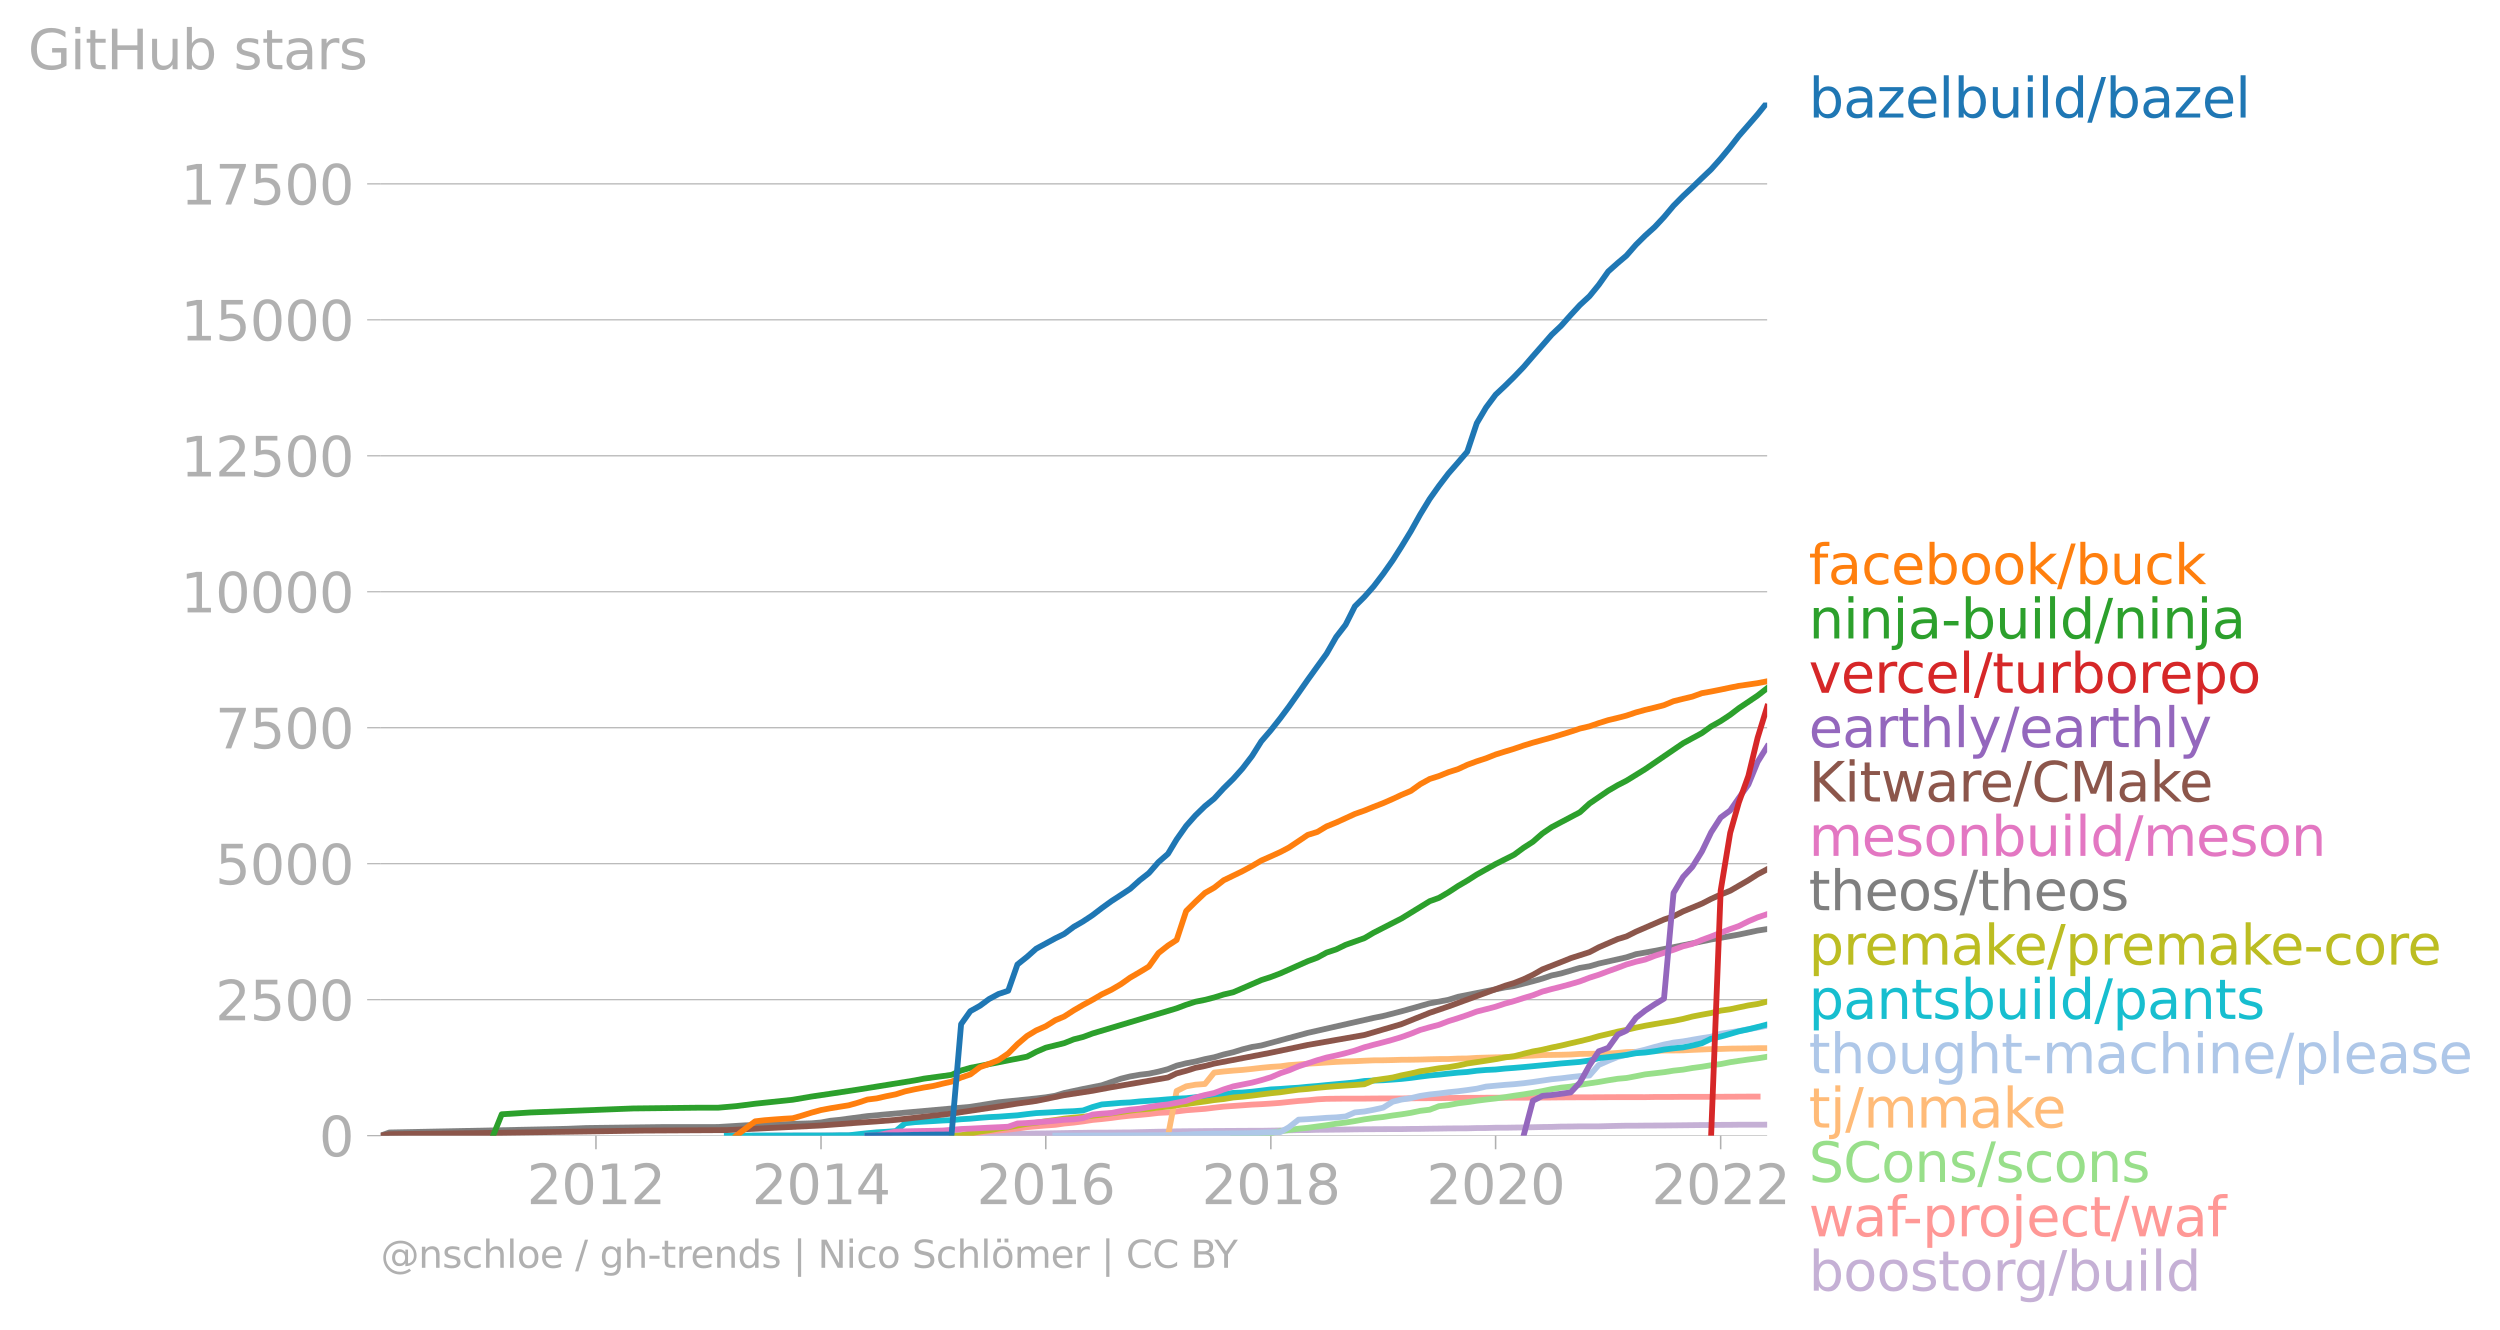 <svg xmlns:xlink="http://www.w3.org/1999/xlink" width="858.618" height="456.76" viewBox="0 0 643.964 342.57" xmlns="http://www.w3.org/2000/svg"><defs><style>*{stroke-linejoin:round;stroke-linecap:butt}</style></defs><g id="figure_1"><path d="M0 342.57h643.964V0H0v342.57z" style="fill:none" id="patch_1"/><g id="axes_1"><path d="M98.073 292.528h357.12V26.416H98.073v266.112z" style="fill:none" id="patch_2"/><g id="matplotlib.axis_1"><g id="xtick_1"><g id="line2d_1"><defs><path id="mb58bf218d2" d="M0 0v3.5" style="stroke:#b0b0b0;stroke-width:.4"/></defs><use xlink:href="#mb58bf218d2" x="153.509" y="292.528" style="fill:#b0b0b0;stroke:#b0b0b0;stroke-width:.4"/></g><g style="fill:#b0b0b0" transform="matrix(.14 0 0 -.14 135.694 310.166)" id="text_1"><defs><path id="DejaVuSans-32" d="M1228 531h2203V0H469v531q359 372 979 998 621 627 780 809 303 340 423 576 121 236 121 464 0 372-261 606-261 235-680 235-297 0-627-103-329-103-704-313v638q381 153 712 231 332 78 607 78 725 0 1156-363 431-362 431-968 0-288-108-546-107-257-392-607-78-91-497-524-418-433-1181-1211z" transform="scale(.016)"/><path id="DejaVuSans-30" d="M2034 4250q-487 0-733-480-245-479-245-1442 0-959 245-1439 246-480 733-480 491 0 736 480 246 480 246 1439 0 963-246 1442-245 480-736 480zm0 500q785 0 1199-621 414-620 414-1801 0-1178-414-1799Q2819-91 2034-91q-784 0-1198 620-414 621-414 1799 0 1181 414 1801 414 621 1198 621z" transform="scale(.016)"/><path id="DejaVuSans-31" d="M794 531h1031v3560L703 3866v575l1116 225h631V531h1031V0H794v531z" transform="scale(.016)"/></defs><use xlink:href="#DejaVuSans-32"/><use xlink:href="#DejaVuSans-30" x="63.623"/><use xlink:href="#DejaVuSans-31" x="127.246"/><use xlink:href="#DejaVuSans-32" x="190.869"/></g></g><g id="xtick_2"><use xlink:href="#mb58bf218d2" x="211.482" y="292.528" style="fill:#b0b0b0;stroke:#b0b0b0;stroke-width:.4" id="line2d_2"/><g style="fill:#b0b0b0" transform="matrix(.14 0 0 -.14 193.667 310.166)" id="text_2"><defs><path id="DejaVuSans-34" d="M2419 4116 825 1625h1594v2491zm-166 550h794V1625h666v-525h-666V0h-628v1100H313v609l1940 2957z" transform="scale(.016)"/></defs><use xlink:href="#DejaVuSans-32"/><use xlink:href="#DejaVuSans-30" x="63.623"/><use xlink:href="#DejaVuSans-31" x="127.246"/><use xlink:href="#DejaVuSans-34" x="190.869"/></g></g><g id="xtick_3"><use xlink:href="#mb58bf218d2" x="269.377" y="292.528" style="fill:#b0b0b0;stroke:#b0b0b0;stroke-width:.4" id="line2d_3"/><g style="fill:#b0b0b0" transform="matrix(.14 0 0 -.14 251.562 310.166)" id="text_3"><defs><path id="DejaVuSans-36" d="M2113 2584q-425 0-674-291-248-290-248-796 0-503 248-796 249-292 674-292t673 292q248 293 248 796 0 506-248 796-248 291-673 291zm1253 1979v-575q-238 112-480 171-242 60-480 60-625 0-955-422-329-422-376-1275 184 272 462 417 279 145 613 145 703 0 1111-427 408-426 408-1160 0-719-425-1154Q2819-91 2113-91q-810 0-1238 620-428 621-428 1799 0 1106 525 1764t1409 658q238 0 480-47t505-140z" transform="scale(.016)"/></defs><use xlink:href="#DejaVuSans-32"/><use xlink:href="#DejaVuSans-30" x="63.623"/><use xlink:href="#DejaVuSans-31" x="127.246"/><use xlink:href="#DejaVuSans-36" x="190.869"/></g></g><g id="xtick_4"><use xlink:href="#mb58bf218d2" x="327.35" y="292.528" style="fill:#b0b0b0;stroke:#b0b0b0;stroke-width:.4" id="line2d_4"/><g style="fill:#b0b0b0" transform="matrix(.14 0 0 -.14 309.535 310.166)" id="text_4"><defs><path id="DejaVuSans-38" d="M2034 2216q-450 0-708-241-257-241-257-662 0-422 257-663 258-241 708-241t709 242q260 243 260 662 0 421-258 662-257 241-711 241zm-631 268q-406 100-633 378-226 279-226 679 0 559 398 884 399 325 1092 325 697 0 1094-325t397-884q0-400-227-679-226-278-629-378 456-106 710-416 255-309 255-755 0-679-414-1042Q2806-91 2034-91q-771 0-1186 362-414 363-414 1042 0 446 256 755 257 310 713 416zm-231 997q0-362 226-565 227-203 636-203 407 0 636 203 230 203 230 565 0 363-230 566-229 203-636 203-409 0-636-203-226-203-226-566z" transform="scale(.016)"/></defs><use xlink:href="#DejaVuSans-32"/><use xlink:href="#DejaVuSans-30" x="63.623"/><use xlink:href="#DejaVuSans-31" x="127.246"/><use xlink:href="#DejaVuSans-38" x="190.869"/></g></g><g id="xtick_5"><use xlink:href="#mb58bf218d2" x="385.244" y="292.528" style="fill:#b0b0b0;stroke:#b0b0b0;stroke-width:.4" id="line2d_5"/><g style="fill:#b0b0b0" transform="matrix(.14 0 0 -.14 367.43 310.166)" id="text_5"><use xlink:href="#DejaVuSans-32"/><use xlink:href="#DejaVuSans-30" x="63.623"/><use xlink:href="#DejaVuSans-32" x="127.246"/><use xlink:href="#DejaVuSans-30" x="190.869"/></g></g><g id="xtick_6"><use xlink:href="#mb58bf218d2" x="443.218" y="292.528" style="fill:#b0b0b0;stroke:#b0b0b0;stroke-width:.4" id="line2d_6"/><g style="fill:#b0b0b0" transform="matrix(.14 0 0 -.14 425.403 310.166)" id="text_6"><use xlink:href="#DejaVuSans-32"/><use xlink:href="#DejaVuSans-30" x="63.623"/><use xlink:href="#DejaVuSans-32" x="127.246"/><use xlink:href="#DejaVuSans-32" x="190.869"/></g></g></g><g id="matplotlib.axis_2"><g id="ytick_1"><path d="M98.073 292.528h357.12" clip-path="url(#p3282fa913f)" style="fill:none;stroke:#b0b0b0;stroke-width:.3;stroke-linecap:square" id="line2d_7"/><g id="line2d_8"><defs><path id="m268ce3bd8b" d="M0 0h-3.5" style="stroke:#b0b0b0;stroke-width:.3"/></defs><use xlink:href="#m268ce3bd8b" x="98.073" y="292.528" style="fill:#b0b0b0;stroke:#b0b0b0;stroke-width:.3"/></g><use xlink:href="#DejaVuSans-30" style="fill:#b0b0b0" transform="matrix(.14 0 0 -.14 82.166 297.847)" id="text_7"/></g><g id="ytick_2"><path d="M98.073 257.504h357.12" clip-path="url(#p3282fa913f)" style="fill:none;stroke:#b0b0b0;stroke-width:.3;stroke-linecap:square" id="line2d_9"/><use xlink:href="#m268ce3bd8b" x="98.073" y="257.504" style="fill:#b0b0b0;stroke:#b0b0b0;stroke-width:.3" id="line2d_10"/><g style="fill:#b0b0b0" transform="matrix(.14 0 0 -.14 55.443 262.823)" id="text_8"><defs><path id="DejaVuSans-35" d="M691 4666h2478v-532H1269V2991q137 47 274 70 138 23 276 23 781 0 1237-428 457-428 457-1159 0-753-469-1171Q2575-91 1722-91q-294 0-599 50Q819 9 494 109v635q281-153 581-228t634-75q541 0 856 284 316 284 316 772 0 487-316 771-315 285-856 285-253 0-505-56-251-56-513-175v2344z" transform="scale(.016)"/></defs><use xlink:href="#DejaVuSans-32"/><use xlink:href="#DejaVuSans-35" x="63.623"/><use xlink:href="#DejaVuSans-30" x="127.246"/><use xlink:href="#DejaVuSans-30" x="190.869"/></g></g><g id="ytick_3"><path d="M98.073 222.48h357.12" clip-path="url(#p3282fa913f)" style="fill:none;stroke:#b0b0b0;stroke-width:.3;stroke-linecap:square" id="line2d_11"/><use xlink:href="#m268ce3bd8b" x="98.073" y="222.48" style="fill:#b0b0b0;stroke:#b0b0b0;stroke-width:.3" id="line2d_12"/><g style="fill:#b0b0b0" transform="matrix(.14 0 0 -.14 55.443 227.8)" id="text_9"><use xlink:href="#DejaVuSans-35"/><use xlink:href="#DejaVuSans-30" x="63.623"/><use xlink:href="#DejaVuSans-30" x="127.246"/><use xlink:href="#DejaVuSans-30" x="190.869"/></g></g><g id="ytick_4"><path d="M98.073 187.456h357.12" clip-path="url(#p3282fa913f)" style="fill:none;stroke:#b0b0b0;stroke-width:.3;stroke-linecap:square" id="line2d_13"/><use xlink:href="#m268ce3bd8b" x="98.073" y="187.456" style="fill:#b0b0b0;stroke:#b0b0b0;stroke-width:.3" id="line2d_14"/><g style="fill:#b0b0b0" transform="matrix(.14 0 0 -.14 55.443 192.775)" id="text_10"><defs><path id="DejaVuSans-37" d="M525 4666h3000v-269L1831 0h-659l1594 4134H525v532z" transform="scale(.016)"/></defs><use xlink:href="#DejaVuSans-37"/><use xlink:href="#DejaVuSans-35" x="63.623"/><use xlink:href="#DejaVuSans-30" x="127.246"/><use xlink:href="#DejaVuSans-30" x="190.869"/></g></g><g id="ytick_5"><path d="M98.073 152.432h357.12" clip-path="url(#p3282fa913f)" style="fill:none;stroke:#b0b0b0;stroke-width:.3;stroke-linecap:square" id="line2d_15"/><use xlink:href="#m268ce3bd8b" x="98.073" y="152.432" style="fill:#b0b0b0;stroke:#b0b0b0;stroke-width:.3" id="line2d_16"/><g style="fill:#b0b0b0" transform="matrix(.14 0 0 -.14 46.536 157.751)" id="text_11"><use xlink:href="#DejaVuSans-31"/><use xlink:href="#DejaVuSans-30" x="63.623"/><use xlink:href="#DejaVuSans-30" x="127.246"/><use xlink:href="#DejaVuSans-30" x="190.869"/><use xlink:href="#DejaVuSans-30" x="254.492"/></g></g><g id="ytick_6"><path d="M98.073 117.408h357.12" clip-path="url(#p3282fa913f)" style="fill:none;stroke:#b0b0b0;stroke-width:.3;stroke-linecap:square" id="line2d_17"/><use xlink:href="#m268ce3bd8b" x="98.073" y="117.408" style="fill:#b0b0b0;stroke:#b0b0b0;stroke-width:.3" id="line2d_18"/><g style="fill:#b0b0b0" transform="matrix(.14 0 0 -.14 46.536 122.727)" id="text_12"><use xlink:href="#DejaVuSans-31"/><use xlink:href="#DejaVuSans-32" x="63.623"/><use xlink:href="#DejaVuSans-35" x="127.246"/><use xlink:href="#DejaVuSans-30" x="190.869"/><use xlink:href="#DejaVuSans-30" x="254.492"/></g></g><g id="ytick_7"><path d="M98.073 82.385h357.12" clip-path="url(#p3282fa913f)" style="fill:none;stroke:#b0b0b0;stroke-width:.3;stroke-linecap:square" id="line2d_19"/><use xlink:href="#m268ce3bd8b" x="98.073" y="82.385" style="fill:#b0b0b0;stroke:#b0b0b0;stroke-width:.3" id="line2d_20"/><g style="fill:#b0b0b0" transform="matrix(.14 0 0 -.14 46.536 87.703)" id="text_13"><use xlink:href="#DejaVuSans-31"/><use xlink:href="#DejaVuSans-35" x="63.623"/><use xlink:href="#DejaVuSans-30" x="127.246"/><use xlink:href="#DejaVuSans-30" x="190.869"/><use xlink:href="#DejaVuSans-30" x="254.492"/></g></g><g id="ytick_8"><path d="M98.073 47.36h357.12" clip-path="url(#p3282fa913f)" style="fill:none;stroke:#b0b0b0;stroke-width:.3;stroke-linecap:square" id="line2d_21"/><use xlink:href="#m268ce3bd8b" x="98.073" y="47.361" style="fill:#b0b0b0;stroke:#b0b0b0;stroke-width:.3" id="line2d_22"/><g style="fill:#b0b0b0" transform="matrix(.14 0 0 -.14 46.536 52.68)" id="text_14"><use xlink:href="#DejaVuSans-31"/><use xlink:href="#DejaVuSans-37" x="63.623"/><use xlink:href="#DejaVuSans-35" x="127.246"/><use xlink:href="#DejaVuSans-30" x="190.869"/><use xlink:href="#DejaVuSans-30" x="254.492"/></g></g><g style="fill:#b0b0b0" transform="matrix(.14 0 0 -.14 7.2 17.838)" id="text_15"><defs><path id="DejaVuSans-47" d="M3809 666v1253H2778v519h1656V434q-365-259-806-392-440-133-940-133-1094 0-1712 639-617 640-617 1780 0 1144 617 1783 618 639 1712 639 456 0 867-113 411-112 758-331v-672q-350 297-744 447t-828 150q-857 0-1287-478-429-478-429-1425 0-944 429-1422 430-478 1287-478 334 0 596 58 263 58 472 180z" transform="scale(.016)"/><path id="DejaVuSans-69" d="M603 3500h575V0H603v3500zm0 1363h575v-729H603v729z" transform="scale(.016)"/><path id="DejaVuSans-74" d="M1172 4494v-994h1184v-447H1172V1153q0-428 117-550t477-122h590V0h-590q-666 0-919 248-253 249-253 905v1900H172v447h422v994h578z" transform="scale(.016)"/><path id="DejaVuSans-48" d="M628 4666h631V2753h2294v1913h631V0h-631v2222H1259V0H628v4666z" transform="scale(.016)"/><path id="DejaVuSans-75" d="M544 1381v2119h575V1403q0-497 193-746 194-248 582-248 465 0 735 297 271 297 271 810v1984h575V0h-575v538q-209-319-486-474-276-155-642-155-603 0-916 375-312 375-312 1097zm1447 2203z" transform="scale(.016)"/><path id="DejaVuSans-62" d="M3116 1747q0 634-261 995t-717 361q-457 0-718-361t-261-995q0-634 261-995t718-361q456 0 717 361t261 995zM1159 2969q182 312 458 463 277 152 661 152 638 0 1036-506 399-506 399-1331T3314 415Q2916-91 2278-91q-384 0-661 152-276 152-458 464V0H581v4863h578V2969z" transform="scale(.016)"/><path id="DejaVuSans-73" d="M2834 3397v-544q-243 125-506 187-262 63-544 63-428 0-642-131t-214-394q0-200 153-314t616-217l197-44q612-131 870-370t258-667q0-488-386-773Q2250-91 1575-91q-281 0-586 55T347 128v594q319-166 628-249 309-82 613-82 406 0 624 139 219 139 219 392 0 234-158 359-157 125-692 241l-200 47q-534 112-772 345-237 233-237 639 0 494 350 762 350 269 994 269 318 0 599-47 282-46 519-140z" transform="scale(.016)"/><path id="DejaVuSans-61" d="M2194 1759q-697 0-966-159t-269-544q0-306 202-486 202-179 548-179 479 0 768 339t289 901v128h-572zm1147 238V0h-575v531q-197-318-491-470T1556-91q-537 0-855 302-317 302-317 808 0 590 395 890 396 300 1180 300h807v57q0 397-261 614t-733 217q-300 0-585-72-284-72-546-216v532q315 122 612 182 297 61 578 61 760 0 1135-394 375-393 375-1193z" transform="scale(.016)"/><path id="DejaVuSans-72" d="M2631 2963q-97 56-211 82-114 27-251 27-488 0-749-317t-261-911V0H581v3500h578v-544q182 319 472 473 291 155 707 155 59 0 131-8 72-7 159-23l3-590z" transform="scale(.016)"/></defs><use xlink:href="#DejaVuSans-47"/><use xlink:href="#DejaVuSans-69" x="77.49"/><use xlink:href="#DejaVuSans-74" x="105.273"/><use xlink:href="#DejaVuSans-48" x="144.482"/><use xlink:href="#DejaVuSans-75" x="219.678"/><use xlink:href="#DejaVuSans-62" x="283.057"/><use xlink:href="#DejaVuSans-20" x="346.533"/><use xlink:href="#DejaVuSans-73" x="378.32"/><use xlink:href="#DejaVuSans-74" x="430.42"/><use xlink:href="#DejaVuSans-61" x="469.629"/><use xlink:href="#DejaVuSans-72" x="530.908"/><use xlink:href="#DejaVuSans-73" x="572.021"/></g></g><path d="m194.51 292.528 2.38-.014 2.458-.014h9.676l2.458-.014 2.459-.042h2.22l2.459-.014H221l2.458-.028h2.379l2.458-.014 2.459-.014h4.838l2.379-.042h2.458l2.459-.014h2.22l2.46-.028 2.378-.028 2.459-.042 2.379-.014 2.459-.042 2.458-.07 2.38-.028 2.458-.042 2.379-.042 2.459-.028 2.458-.042 2.3-.042 2.458-.042 2.38-.028 2.458-.042h2.38l2.458-.014 2.458-.028 2.38-.014 2.458-.07 2.38-.056 2.458-.056 2.458-.028 2.221-.07 2.459-.029 2.379-.014 2.458-.028 2.38-.014 2.458-.014 2.459-.014 2.379-.014 2.458-.014h2.38l2.458-.042 2.459-.042 2.22-.028 2.459-.056 2.379-.014 2.458-.07 2.38-.014 2.458-.028 2.459-.028 2.379-.042 2.458-.028 2.38-.014 2.458-.014 2.459-.014h2.22l2.459-.042 2.379-.014 2.459-.042 2.379-.028 2.458-.042 2.459-.014 2.379-.014 2.459-.07 2.379-.014 2.458-.07h2.459l2.3-.042 2.458-.028 2.38-.056 2.458-.056 2.38-.028 2.458-.084 2.458-.014 2.38-.042h4.838l2.458-.07 2.458-.056 2.22-.042h2.46l2.379-.029 2.458-.014 2.38-.014 2.458-.028 2.458-.028 2.38-.028 2.458-.028 2.38-.014 2.458-.028 2.458-.014 2.22-.028h4.839l2.458-.014" clip-path="url(#p3282fa913f)" style="fill:none;stroke:#c5b0d5;stroke-width:1.5;stroke-linecap:square" id="line2d_23"/><path d="m247.567 292.528 2.38-.532 2.458-.294 2.379-.323 2.459-.196 2.458-.21 2.38-.28 2.458-.35 2.379-.224 2.459-.21 2.458-.169 2.3-.336 2.458-.238 2.38-.308 2.458-.379 2.38-.224 2.458-.28 2.458-.336 2.38-.252 2.458-.196 2.38-.225 2.458-.294 2.458-.126 2.221-.252 2.459-.308 2.379-.182 2.458-.182 2.38-.295 2.458-.28 2.459-.168 2.379-.168 2.458-.182 2.38-.112 2.458-.154 2.459-.183 2.22-.238 2.459-.252 2.379-.168 2.458-.252 2.38-.126 2.458-.028 2.459-.028h4.837l2.38-.028 2.458-.014h4.679l2.459-.042 2.379-.014 2.459-.014h2.379l2.458-.042 2.459-.028 2.379-.014h2.459l2.379-.028h4.917l2.3-.014h2.458l2.38-.014 2.458-.014 2.38-.014 2.458-.028 2.458-.014 2.38-.015h2.458l2.38-.014 2.458-.014 2.458-.014H423.788l2.458-.042h2.38l2.458-.014 2.458-.028h7.218l2.458-.014 2.458-.014 2.22-.014 2.46-.014h2.379" clip-path="url(#p3282fa913f)" style="fill:none;stroke:#ff9896;stroke-width:1.5;stroke-linecap:square" id="line2d_24"/><path d="m317.675 292.528 2.379-.126 2.458-.308 2.38-.182 2.458-.084 2.459-.449 2.22-.308 2.459-.336 2.379-.238 2.458-.336 2.38-.323 2.458-.392 2.459-.294 2.379-.378 2.458-.449 2.38-.336 2.458-.266 2.459-.392 2.22-.295 2.459-.392 2.379-.504 2.459-.294 2.379-.91 2.458-.281 2.459-.462 2.379-.295 2.459-.364 2.379-.308 2.458-.28 2.459-.337 2.3-.364 2.458-.35 2.38-.392 2.458-.449 2.38-.504 2.458-.392 2.458-.252 2.38-.477 2.458-.378 2.38-.35 2.458-.435 2.458-.392 2.22-.196 2.46-.462 2.379-.477 2.458-.28 2.38-.28 2.458-.392 2.458-.266 2.38-.42 2.458-.323 2.38-.392 2.458-.294 2.458-.49 2.22-.337 2.46-.35 2.379-.308 2.458-.407" clip-path="url(#p3282fa913f)" style="fill:none;stroke:#98df8a;stroke-width:1.5;stroke-linecap:square" id="line2d_25"/><g style="fill:#1f77b4" transform="matrix(.14 0 0 -.14 465.907 30.28)" id="text_16"><defs><path id="DejaVuSans-7a" d="M353 3500h2731v-525L922 459h2162V0H275v525l2163 2516H353v459z" transform="scale(.016)"/><path id="DejaVuSans-65" d="M3597 1894v-281H953q38-594 358-905t892-311q331 0 642 81t618 244V178Q3153 47 2828-22t-659-69q-838 0-1327 487-489 488-489 1320 0 859 464 1363 464 505 1252 505 706 0 1117-455 411-454 411-1235zm-575 169q-6 471-264 752-258 282-683 282-481 0-770-272t-333-766l2050 4z" transform="scale(.016)"/><path id="DejaVuSans-6c" d="M603 4863h575V0H603v4863z" transform="scale(.016)"/><path id="DejaVuSans-64" d="M2906 2969v1894h575V0h-575v525q-181-312-458-464-276-152-664-152-634 0-1033 506-398 507-398 1332t398 1331q399 506 1033 506 388 0 664-152 277-151 458-463zM947 1747q0-634 261-995t717-361q456 0 718 361 263 361 263 995t-263 995q-262 361-718 361t-717-361q-261-361-261-995z" transform="scale(.016)"/><path id="DejaVuSans-2f" d="M1625 4666h531L531-594H0l1625 5260z" transform="scale(.016)"/></defs><use xlink:href="#DejaVuSans-62"/><use xlink:href="#DejaVuSans-61" x="63.477"/><use xlink:href="#DejaVuSans-7a" x="124.756"/><use xlink:href="#DejaVuSans-65" x="177.246"/><use xlink:href="#DejaVuSans-6c" x="238.77"/><use xlink:href="#DejaVuSans-62" x="266.553"/><use xlink:href="#DejaVuSans-75" x="330.029"/><use xlink:href="#DejaVuSans-69" x="393.408"/><use xlink:href="#DejaVuSans-6c" x="421.191"/><use xlink:href="#DejaVuSans-64" x="448.975"/><use xlink:href="#DejaVuSans-2f" x="512.451"/><use xlink:href="#DejaVuSans-62" x="546.143"/><use xlink:href="#DejaVuSans-61" x="609.619"/><use xlink:href="#DejaVuSans-7a" x="670.898"/><use xlink:href="#DejaVuSans-65" x="723.389"/><use xlink:href="#DejaVuSans-6c" x="784.912"/></g><g style="fill:#ff7f0e" transform="matrix(.14 0 0 -.14 465.907 150.459)" id="text_17"><defs><path id="DejaVuSans-66" d="M2375 4863v-479h-550q-309 0-430-125-120-125-120-450v-309h947v-447h-947V0H697v3053H147v447h550v244q0 584 272 851 272 268 862 268h544z" transform="scale(.016)"/><path id="DejaVuSans-63" d="M3122 3366v-538q-244 135-489 202t-495 67q-560 0-870-355-309-354-309-995t309-996q310-354 870-354 250 0 495 67t489 202V134Q2881 22 2623-34q-257-57-548-57-791 0-1257 497-465 497-465 1341 0 856 470 1346 471 491 1290 491 265 0 518-55 253-54 491-163z" transform="scale(.016)"/><path id="DejaVuSans-6f" d="M1959 3097q-462 0-731-361t-269-989q0-628 267-989 268-361 733-361 460 0 728 362 269 363 269 988 0 622-269 986-268 364-728 364zm0 487q750 0 1178-488 429-487 429-1349 0-859-429-1349Q2709-91 1959-91q-753 0-1180 489-426 490-426 1349 0 862 426 1349 427 488 1180 488z" transform="scale(.016)"/><path id="DejaVuSans-6b" d="M581 4863h578V1991l1716 1509h734L1753 1863 3688 0h-750L1159 1709V0H581v4863z" transform="scale(.016)"/></defs><use xlink:href="#DejaVuSans-66"/><use xlink:href="#DejaVuSans-61" x="35.205"/><use xlink:href="#DejaVuSans-63" x="96.484"/><use xlink:href="#DejaVuSans-65" x="151.465"/><use xlink:href="#DejaVuSans-62" x="212.988"/><use xlink:href="#DejaVuSans-6f" x="276.465"/><use xlink:href="#DejaVuSans-6f" x="337.646"/><use xlink:href="#DejaVuSans-6b" x="398.828"/><use xlink:href="#DejaVuSans-2f" x="456.738"/><use xlink:href="#DejaVuSans-62" x="490.43"/><use xlink:href="#DejaVuSans-75" x="553.906"/><use xlink:href="#DejaVuSans-63" x="617.285"/><use xlink:href="#DejaVuSans-6b" x="672.266"/></g><g style="fill:#2ca02c" transform="matrix(.14 0 0 -.14 465.907 164.459)" id="text_18"><defs><path id="DejaVuSans-6e" d="M3513 2113V0h-575v2094q0 497-194 743-194 247-581 247-466 0-735-297-269-296-269-809V0H581v3500h578v-544q207 316 486 472 280 156 646 156 603 0 912-373 310-373 310-1098z" transform="scale(.016)"/><path id="DejaVuSans-6a" d="M603 3500h575V-63q0-668-255-968-254-300-820-300h-219v487H38q328 0 446 152Q603-541 603-63v3563zm0 1363h575v-729H603v729z" transform="scale(.016)"/><path id="DejaVuSans-2d" d="M313 2009h1684v-512H313v512z" transform="scale(.016)"/></defs><use xlink:href="#DejaVuSans-6e"/><use xlink:href="#DejaVuSans-69" x="63.379"/><use xlink:href="#DejaVuSans-6e" x="91.162"/><use xlink:href="#DejaVuSans-6a" x="154.541"/><use xlink:href="#DejaVuSans-61" x="182.324"/><use xlink:href="#DejaVuSans-2d" x="243.604"/><use xlink:href="#DejaVuSans-62" x="279.688"/><use xlink:href="#DejaVuSans-75" x="343.164"/><use xlink:href="#DejaVuSans-69" x="406.543"/><use xlink:href="#DejaVuSans-6c" x="434.326"/><use xlink:href="#DejaVuSans-64" x="462.109"/><use xlink:href="#DejaVuSans-2f" x="525.586"/><use xlink:href="#DejaVuSans-6e" x="559.277"/><use xlink:href="#DejaVuSans-69" x="622.656"/><use xlink:href="#DejaVuSans-6e" x="650.439"/><use xlink:href="#DejaVuSans-6a" x="713.818"/><use xlink:href="#DejaVuSans-61" x="741.602"/></g><g style="fill:#d62728" transform="matrix(.14 0 0 -.14 465.907 178.459)" id="text_19"><defs><path id="DejaVuSans-76" d="M191 3500h609L1894 563l1094 2937h609L2284 0h-781L191 3500z" transform="scale(.016)"/><path id="DejaVuSans-70" d="M1159 525v-1856H581v4831h578v-531q182 312 458 463 277 152 661 152 638 0 1036-506 399-506 399-1331T3314 415Q2916-91 2278-91q-384 0-661 152-276 152-458 464zm1957 1222q0 634-261 995t-717 361q-457 0-718-361t-261-995q0-634 261-995t718-361q456 0 717 361t261 995z" transform="scale(.016)"/></defs><use xlink:href="#DejaVuSans-76"/><use xlink:href="#DejaVuSans-65" x="59.18"/><use xlink:href="#DejaVuSans-72" x="120.703"/><use xlink:href="#DejaVuSans-63" x="159.566"/><use xlink:href="#DejaVuSans-65" x="214.547"/><use xlink:href="#DejaVuSans-6c" x="276.07"/><use xlink:href="#DejaVuSans-2f" x="303.854"/><use xlink:href="#DejaVuSans-74" x="337.545"/><use xlink:href="#DejaVuSans-75" x="376.754"/><use xlink:href="#DejaVuSans-72" x="440.133"/><use xlink:href="#DejaVuSans-62" x="481.246"/><use xlink:href="#DejaVuSans-6f" x="544.723"/><use xlink:href="#DejaVuSans-72" x="605.904"/><use xlink:href="#DejaVuSans-65" x="644.768"/><use xlink:href="#DejaVuSans-70" x="706.291"/><use xlink:href="#DejaVuSans-6f" x="769.768"/></g><g style="fill:#9467bd" transform="matrix(.14 0 0 -.14 465.907 192.459)" id="text_20"><defs><path id="DejaVuSans-68" d="M3513 2113V0h-575v2094q0 497-194 743-194 247-581 247-466 0-735-297-269-296-269-809V0H581v4863h578V2956q207 316 486 472 280 156 646 156 603 0 912-373 310-373 310-1098z" transform="scale(.016)"/><path id="DejaVuSans-79" d="M2059-325q-243-625-475-815-231-191-618-191H506v481h338q237 0 368 113 132 112 291 531l103 262L191 3500h609L1894 763l1094 2737h609L2059-325z" transform="scale(.016)"/></defs><use xlink:href="#DejaVuSans-65"/><use xlink:href="#DejaVuSans-61" x="61.523"/><use xlink:href="#DejaVuSans-72" x="122.803"/><use xlink:href="#DejaVuSans-74" x="163.916"/><use xlink:href="#DejaVuSans-68" x="203.125"/><use xlink:href="#DejaVuSans-6c" x="266.504"/><use xlink:href="#DejaVuSans-79" x="294.287"/><use xlink:href="#DejaVuSans-2f" x="353.467"/><use xlink:href="#DejaVuSans-65" x="387.158"/><use xlink:href="#DejaVuSans-61" x="448.682"/><use xlink:href="#DejaVuSans-72" x="509.961"/><use xlink:href="#DejaVuSans-74" x="551.074"/><use xlink:href="#DejaVuSans-68" x="590.283"/><use xlink:href="#DejaVuSans-6c" x="653.662"/><use xlink:href="#DejaVuSans-79" x="681.445"/></g><g style="fill:#8c564b" transform="matrix(.14 0 0 -.14 465.907 206.459)" id="text_21"><defs><path id="DejaVuSans-4b" d="M628 4666h631V2694l2094 1972h813L1850 2491 4331 0h-831L1259 2247V0H628v4666z" transform="scale(.016)"/><path id="DejaVuSans-77" d="M269 3500h575l719-2731 715 2731h678l719-2731 716 2731h575L4050 0h-678l-753 2869L1863 0h-679L269 3500z" transform="scale(.016)"/><path id="DejaVuSans-43" d="M4122 4306v-665q-319 297-680 443-361 147-767 147-800 0-1225-489t-425-1414q0-922 425-1411t1225-489q406 0 767 147t680 444V359q-331-225-702-338-370-112-782-112-1060 0-1670 648-609 649-609 1771 0 1125 609 1773 610 649 1670 649 418 0 788-111 371-111 696-333z" transform="scale(.016)"/><path id="DejaVuSans-4d" d="M628 4666h941l1190-3175 1197 3175h941V0h-616v4097L3078 897h-634L1241 4097V0H628v4666z" transform="scale(.016)"/></defs><use xlink:href="#DejaVuSans-4b"/><use xlink:href="#DejaVuSans-69" x="65.576"/><use xlink:href="#DejaVuSans-74" x="93.359"/><use xlink:href="#DejaVuSans-77" x="132.568"/><use xlink:href="#DejaVuSans-61" x="214.355"/><use xlink:href="#DejaVuSans-72" x="275.635"/><use xlink:href="#DejaVuSans-65" x="314.498"/><use xlink:href="#DejaVuSans-2f" x="376.021"/><use xlink:href="#DejaVuSans-43" x="409.713"/><use xlink:href="#DejaVuSans-4d" x="479.537"/><use xlink:href="#DejaVuSans-61" x="565.816"/><use xlink:href="#DejaVuSans-6b" x="627.096"/><use xlink:href="#DejaVuSans-65" x="681.381"/></g><g style="fill:#e377c2" transform="matrix(.14 0 0 -.14 465.907 220.459)" id="text_22"><defs><path id="DejaVuSans-6d" d="M3328 2828q216 388 516 572t706 184q547 0 844-383 297-382 297-1088V0h-578v2094q0 503-179 746-178 244-543 244-447 0-707-297-259-296-259-809V0h-578v2094q0 506-178 748t-550 242q-441 0-701-298-259-298-259-808V0H581v3500h578v-544q197 322 472 475t653 153q382 0 649-194 267-193 395-562z" transform="scale(.016)"/></defs><use xlink:href="#DejaVuSans-6d"/><use xlink:href="#DejaVuSans-65" x="97.412"/><use xlink:href="#DejaVuSans-73" x="158.936"/><use xlink:href="#DejaVuSans-6f" x="211.035"/><use xlink:href="#DejaVuSans-6e" x="272.217"/><use xlink:href="#DejaVuSans-62" x="335.596"/><use xlink:href="#DejaVuSans-75" x="399.072"/><use xlink:href="#DejaVuSans-69" x="462.451"/><use xlink:href="#DejaVuSans-6c" x="490.234"/><use xlink:href="#DejaVuSans-64" x="518.018"/><use xlink:href="#DejaVuSans-2f" x="581.494"/><use xlink:href="#DejaVuSans-6d" x="615.186"/><use xlink:href="#DejaVuSans-65" x="712.598"/><use xlink:href="#DejaVuSans-73" x="774.121"/><use xlink:href="#DejaVuSans-6f" x="826.221"/><use xlink:href="#DejaVuSans-6e" x="887.402"/></g><g style="fill:#7f7f7f" transform="matrix(.14 0 0 -.14 465.907 234.459)" id="text_23"><use xlink:href="#DejaVuSans-74"/><use xlink:href="#DejaVuSans-68" x="39.209"/><use xlink:href="#DejaVuSans-65" x="102.588"/><use xlink:href="#DejaVuSans-6f" x="164.111"/><use xlink:href="#DejaVuSans-73" x="225.293"/><use xlink:href="#DejaVuSans-2f" x="277.393"/><use xlink:href="#DejaVuSans-74" x="311.084"/><use xlink:href="#DejaVuSans-68" x="350.293"/><use xlink:href="#DejaVuSans-65" x="413.672"/><use xlink:href="#DejaVuSans-6f" x="475.195"/><use xlink:href="#DejaVuSans-73" x="536.377"/></g><g style="fill:#bcbd22" transform="matrix(.14 0 0 -.14 465.907 248.459)" id="text_24"><use xlink:href="#DejaVuSans-70"/><use xlink:href="#DejaVuSans-72" x="63.477"/><use xlink:href="#DejaVuSans-65" x="102.34"/><use xlink:href="#DejaVuSans-6d" x="163.863"/><use xlink:href="#DejaVuSans-61" x="261.275"/><use xlink:href="#DejaVuSans-6b" x="322.555"/><use xlink:href="#DejaVuSans-65" x="376.84"/><use xlink:href="#DejaVuSans-2f" x="438.363"/><use xlink:href="#DejaVuSans-70" x="472.055"/><use xlink:href="#DejaVuSans-72" x="535.531"/><use xlink:href="#DejaVuSans-65" x="574.395"/><use xlink:href="#DejaVuSans-6d" x="635.918"/><use xlink:href="#DejaVuSans-61" x="733.33"/><use xlink:href="#DejaVuSans-6b" x="794.609"/><use xlink:href="#DejaVuSans-65" x="848.895"/><use xlink:href="#DejaVuSans-2d" x="910.418"/><use xlink:href="#DejaVuSans-63" x="946.502"/><use xlink:href="#DejaVuSans-6f" x="1001.482"/><use xlink:href="#DejaVuSans-72" x="1062.664"/><use xlink:href="#DejaVuSans-65" x="1101.527"/></g><g style="fill:#17becf" transform="matrix(.14 0 0 -.14 465.907 262.459)" id="text_25"><use xlink:href="#DejaVuSans-70"/><use xlink:href="#DejaVuSans-61" x="63.477"/><use xlink:href="#DejaVuSans-6e" x="124.756"/><use xlink:href="#DejaVuSans-74" x="188.135"/><use xlink:href="#DejaVuSans-73" x="227.344"/><use xlink:href="#DejaVuSans-62" x="279.443"/><use xlink:href="#DejaVuSans-75" x="342.92"/><use xlink:href="#DejaVuSans-69" x="406.299"/><use xlink:href="#DejaVuSans-6c" x="434.082"/><use xlink:href="#DejaVuSans-64" x="461.865"/><use xlink:href="#DejaVuSans-2f" x="525.342"/><use xlink:href="#DejaVuSans-70" x="559.033"/><use xlink:href="#DejaVuSans-61" x="622.51"/><use xlink:href="#DejaVuSans-6e" x="683.789"/><use xlink:href="#DejaVuSans-74" x="747.168"/><use xlink:href="#DejaVuSans-73" x="786.377"/></g><g style="fill:#aec7e8" transform="matrix(.14 0 0 -.14 465.907 276.459)" id="text_26"><defs><path id="DejaVuSans-67" d="M2906 1791q0 625-258 968-257 344-723 344-462 0-720-344-258-343-258-968 0-622 258-966t720-344q466 0 723 344 258 344 258 966zm575-1357q0-893-397-1329-396-436-1215-436-303 0-572 45t-522 139v559q253-137 500-202 247-66 503-66 566 0 847 295t281 892v285q-178-310-456-463T1784 0Q1141 0 747 490 353 981 353 1791q0 812 394 1302 394 491 1037 491 388 0 666-153t456-462v531h575V434z" transform="scale(.016)"/></defs><use xlink:href="#DejaVuSans-74"/><use xlink:href="#DejaVuSans-68" x="39.209"/><use xlink:href="#DejaVuSans-6f" x="102.588"/><use xlink:href="#DejaVuSans-75" x="163.77"/><use xlink:href="#DejaVuSans-67" x="227.148"/><use xlink:href="#DejaVuSans-68" x="290.625"/><use xlink:href="#DejaVuSans-74" x="354.004"/><use xlink:href="#DejaVuSans-2d" x="393.213"/><use xlink:href="#DejaVuSans-6d" x="429.297"/><use xlink:href="#DejaVuSans-61" x="526.709"/><use xlink:href="#DejaVuSans-63" x="587.988"/><use xlink:href="#DejaVuSans-68" x="642.969"/><use xlink:href="#DejaVuSans-69" x="706.348"/><use xlink:href="#DejaVuSans-6e" x="734.131"/><use xlink:href="#DejaVuSans-65" x="797.51"/><use xlink:href="#DejaVuSans-2f" x="859.033"/><use xlink:href="#DejaVuSans-70" x="892.725"/><use xlink:href="#DejaVuSans-6c" x="956.201"/><use xlink:href="#DejaVuSans-65" x="983.984"/><use xlink:href="#DejaVuSans-61" x="1045.508"/><use xlink:href="#DejaVuSans-73" x="1106.787"/><use xlink:href="#DejaVuSans-65" x="1158.887"/></g><g style="fill:#ffbb78" transform="matrix(.14 0 0 -.14 465.907 290.459)" id="text_27"><use xlink:href="#DejaVuSans-74"/><use xlink:href="#DejaVuSans-6a" x="39.209"/><use xlink:href="#DejaVuSans-2f" x="66.992"/><use xlink:href="#DejaVuSans-6d" x="100.684"/><use xlink:href="#DejaVuSans-6d" x="198.096"/><use xlink:href="#DejaVuSans-61" x="295.508"/><use xlink:href="#DejaVuSans-6b" x="356.787"/><use xlink:href="#DejaVuSans-65" x="411.072"/></g><g style="fill:#98df8a" transform="matrix(.14 0 0 -.14 465.907 304.459)" id="text_28"><defs><path id="DejaVuSans-53" d="M3425 4513v-616q-359 172-678 256-319 85-616 85-515 0-795-200t-280-569q0-310 186-468 186-157 705-254l381-78q706-135 1042-474t336-907q0-679-455-1029Q2797-91 1919-91q-331 0-705 75-373 75-773 222v650q384-215 753-325 369-109 725-109 540 0 834 212 294 213 294 607 0 343-211 537t-692 291l-385 75q-706 140-1022 440-315 300-315 835 0 619 436 975t1201 356q329 0 669-60 341-59 697-177z" transform="scale(.016)"/></defs><use xlink:href="#DejaVuSans-53"/><use xlink:href="#DejaVuSans-43" x="63.477"/><use xlink:href="#DejaVuSans-6f" x="133.301"/><use xlink:href="#DejaVuSans-6e" x="194.482"/><use xlink:href="#DejaVuSans-73" x="257.861"/><use xlink:href="#DejaVuSans-2f" x="309.961"/><use xlink:href="#DejaVuSans-73" x="343.652"/><use xlink:href="#DejaVuSans-63" x="395.752"/><use xlink:href="#DejaVuSans-6f" x="450.732"/><use xlink:href="#DejaVuSans-6e" x="511.914"/><use xlink:href="#DejaVuSans-73" x="575.293"/></g><g style="fill:#ff9896" transform="matrix(.14 0 0 -.14 465.907 318.459)" id="text_29"><use xlink:href="#DejaVuSans-77"/><use xlink:href="#DejaVuSans-61" x="81.787"/><use xlink:href="#DejaVuSans-66" x="143.066"/><use xlink:href="#DejaVuSans-2d" x="172.771"/><use xlink:href="#DejaVuSans-70" x="208.855"/><use xlink:href="#DejaVuSans-72" x="272.332"/><use xlink:href="#DejaVuSans-6f" x="311.195"/><use xlink:href="#DejaVuSans-6a" x="372.377"/><use xlink:href="#DejaVuSans-65" x="400.16"/><use xlink:href="#DejaVuSans-63" x="461.684"/><use xlink:href="#DejaVuSans-74" x="516.664"/><use xlink:href="#DejaVuSans-2f" x="555.873"/><use xlink:href="#DejaVuSans-77" x="589.564"/><use xlink:href="#DejaVuSans-61" x="671.352"/><use xlink:href="#DejaVuSans-66" x="732.631"/></g><g style="fill:#c5b0d5" transform="matrix(.14 0 0 -.14 465.907 332.459)" id="text_30"><use xlink:href="#DejaVuSans-62"/><use xlink:href="#DejaVuSans-6f" x="63.477"/><use xlink:href="#DejaVuSans-6f" x="124.658"/><use xlink:href="#DejaVuSans-73" x="185.84"/><use xlink:href="#DejaVuSans-74" x="237.939"/><use xlink:href="#DejaVuSans-6f" x="277.148"/><use xlink:href="#DejaVuSans-72" x="338.33"/><use xlink:href="#DejaVuSans-67" x="377.693"/><use xlink:href="#DejaVuSans-2f" x="441.17"/><use xlink:href="#DejaVuSans-62" x="474.861"/><use xlink:href="#DejaVuSans-75" x="538.338"/><use xlink:href="#DejaVuSans-69" x="601.717"/><use xlink:href="#DejaVuSans-6c" x="629.5"/><use xlink:href="#DejaVuSans-64" x="657.283"/></g><g style="fill:#b0b0b0" transform="matrix(.097 0 0 -.097 98.073 326.565)" id="text_31"><defs><path id="DejaVuSans-40" d="M2381 1678q0-447 222-702 222-254 610-254 384 0 604 256 221 256 221 700 0 438-225 695-225 258-607 258-378 0-602-256-223-256-223-697zm1703-934q-187-241-429-355t-564-114q-538 0-874 389t-336 1014q0 625 337 1015 338 391 873 391 322 0 565-117 244-117 428-354v409h447V722q457 69 714 417 258 349 258 902 0 334-99 628-98 294-298 544-325 409-792 626t-1017 217q-384 0-738-102-353-101-653-301-490-319-767-836-276-517-276-1120 0-497 179-932 180-434 521-765 328-325 759-495 431-171 922-171 403 0 792 136t714 389l281-347q-390-303-851-464t-936-161q-578 0-1091 205-512 205-912 595Q841 78 631 592q-209 514-209 1105 0 569 212 1084 213 516 607 907 403 396 931 607t1119 211q662 0 1229-272 568-271 952-771 234-307 357-666 124-359 124-744 0-822-497-1297T4084 263v481z" transform="scale(.016)"/><path id="DejaVuSans-7c" d="M1344 4891v-6400H813v6400h531z" transform="scale(.016)"/><path id="DejaVuSans-4e" d="M628 4666h850L3547 763v3903h612V0h-850L1241 3903V0H628v4666z" transform="scale(.016)"/><path id="DejaVuSans-f6" d="M1959 3097q-462 0-731-361t-269-989q0-628 267-989 268-361 733-361 460 0 728 362 269 363 269 988 0 622-269 986-268 364-728 364zm0 487q750 0 1178-488 429-487 429-1349 0-859-429-1349Q2709-91 1959-91q-753 0-1180 489-426 490-426 1349 0 862 426 1349 427 488 1180 488zm295 1266h634v-631h-634v631zm-1222 0h634v-631h-634v631z" transform="scale(.016)"/><path id="DejaVuSans-42" d="M1259 2228V519h1013q509 0 754 211 246 211 246 645 0 438-246 645-245 208-754 208H1259zm0 1919V2741h935q462 0 688 173 227 174 227 530 0 353-227 528-226 175-688 175h-935zm-631 519h1613q722 0 1112-300 391-300 391-853 0-429-200-682t-588-315q466-100 724-418 258-317 258-792 0-625-425-966Q3088 0 2303 0H628v4666z" transform="scale(.016)"/><path id="DejaVuSans-59" d="M-13 4666h679l1293-1919 1285 1919h678L2272 2222V0h-634v2222L-13 4666z" transform="scale(.016)"/></defs><use xlink:href="#DejaVuSans-40"/><use xlink:href="#DejaVuSans-6e" x="100"/><use xlink:href="#DejaVuSans-73" x="163.379"/><use xlink:href="#DejaVuSans-63" x="215.479"/><use xlink:href="#DejaVuSans-68" x="270.459"/><use xlink:href="#DejaVuSans-6c" x="333.838"/><use xlink:href="#DejaVuSans-6f" x="361.621"/><use xlink:href="#DejaVuSans-65" x="422.803"/><use xlink:href="#DejaVuSans-20" x="484.326"/><use xlink:href="#DejaVuSans-2f" x="516.113"/><use xlink:href="#DejaVuSans-20" x="549.805"/><use xlink:href="#DejaVuSans-67" x="581.592"/><use xlink:href="#DejaVuSans-68" x="645.068"/><use xlink:href="#DejaVuSans-2d" x="708.447"/><use xlink:href="#DejaVuSans-74" x="744.531"/><use xlink:href="#DejaVuSans-72" x="783.74"/><use xlink:href="#DejaVuSans-65" x="822.604"/><use xlink:href="#DejaVuSans-6e" x="884.127"/><use xlink:href="#DejaVuSans-64" x="947.506"/><use xlink:href="#DejaVuSans-73" x="1010.982"/><use xlink:href="#DejaVuSans-20" x="1063.082"/><use xlink:href="#DejaVuSans-7c" x="1094.869"/><use xlink:href="#DejaVuSans-20" x="1128.561"/><use xlink:href="#DejaVuSans-4e" x="1160.348"/><use xlink:href="#DejaVuSans-69" x="1235.152"/><use xlink:href="#DejaVuSans-63" x="1262.936"/><use xlink:href="#DejaVuSans-6f" x="1317.916"/><use xlink:href="#DejaVuSans-20" x="1379.098"/><use xlink:href="#DejaVuSans-53" x="1410.885"/><use xlink:href="#DejaVuSans-63" x="1474.361"/><use xlink:href="#DejaVuSans-68" x="1529.342"/><use xlink:href="#DejaVuSans-6c" x="1592.721"/><use xlink:href="#DejaVuSans-f6" x="1620.504"/><use xlink:href="#DejaVuSans-6d" x="1681.686"/><use xlink:href="#DejaVuSans-65" x="1779.098"/><use xlink:href="#DejaVuSans-72" x="1840.621"/><use xlink:href="#DejaVuSans-20" x="1881.734"/><use xlink:href="#DejaVuSans-7c" x="1913.521"/><use xlink:href="#DejaVuSans-20" x="1947.213"/><use xlink:href="#DejaVuSans-43" x="1979"/><use xlink:href="#DejaVuSans-43" x="2048.824"/><use xlink:href="#DejaVuSans-20" x="2118.648"/><use xlink:href="#DejaVuSans-42" x="2150.436"/><use xlink:href="#DejaVuSans-59" x="2213.539"/></g><path d="m300.861 292.528 2.221-11.502 2.459-1.204 2.379-.42 2.458-.183 2.38-2.942 2.458-.28 2.459-.224 2.379-.182 2.458-.253 2.38-.28 2.458-.238 2.459-.154 2.22-.308 2.459-.168 2.379-.196 2.458-.14 2.38-.169 2.458-.154 2.459-.112 2.379-.07 2.458-.126 2.38-.098 2.458-.014 2.459-.056 2.22-.07 2.459-.014 2.379-.042 2.459-.07 2.379-.056 2.458-.014 2.459-.112 2.379-.028 2.459-.154 2.379-.07 2.458-.07 2.459-.043 2.3-.154 2.458-.154 2.38-.098 2.458-.14 2.38-.028 2.458-.042 2.458-.07 2.38-.154 2.458-.028 2.38-.028 2.458-.042 2.458-.154 2.22-.21 2.46-.07 2.379-.099 2.458-.126 2.38-.112 2.458-.014 2.458-.028 2.38-.126 2.458-.098 2.38-.098 2.458-.042 2.458-.084 2.22-.028 2.46-.028 2.379-.056h2.458" clip-path="url(#p3282fa913f)" style="fill:none;stroke:#ffbb78;stroke-width:1.5;stroke-linecap:square" id="line2d_26"/><path d="m271.835 292.528 2.3-.014h2.458l2.38-.014h4.838l2.458-.014 2.458-.028h4.838l2.38-.028 2.458-.014 2.458-.028 2.221-.014 2.459-.112 2.379-.126 2.458-.056 2.38-.084h2.458l2.459-.056 2.379-.014 2.458-.056 2.38-.126 2.458-.084 2.459-.042 2.22-1.275 2.459-1.934 2.379-.126 2.458-.168 2.38-.182 2.458-.112 2.459-.238 2.379-1.037 2.458-.238 2.38-.448 2.458-.547 2.459-1.527 2.22-.546 2.459-.378 2.379-.56 2.459-.379 2.379-.252 2.458-.322 2.459-.253 2.379-.308 2.459-.35 2.379-.546 2.458-.225 2.459-.224 2.3-.168 2.458-.252 2.38-.308 2.458-.364 2.38-.35 2.458-.239 2.458-.308 2.38-.266 2.458-.154 2.38-2.718 2.458-1.079 2.458-.995 2.22-.546 2.46-.728 2.379-.589 2.458-.7 2.38-.617 2.458-.504 2.458-.308 2.38-.42 2.458-.42 2.38-.365 2.458-.77 2.458-.365 2.22-.322 2.46-.49 2.379-.407 2.458-.476" clip-path="url(#p3282fa913f)" style="fill:none;stroke:#aec7e8;stroke-width:1.5;stroke-linecap:square" id="line2d_27"/><path d="m187.214 292.528 2.459-.014h12.134l2.38-.014h9.754l2.22-.056h2.459l2.38-.28 2.458-.266 2.379-.224 2.458-.14 2.459-.183 2.38-2.017 2.458-.28 2.379-.14 2.458-.14 2.459-.154 2.22-.098 2.46-.225 2.378-.14 2.459-.224 2.379-.182 2.459-.112 2.458-.182 2.38-.168 2.458-.309 2.379-.266 2.459-.126 2.458-.14 2.3-.126 2.458-.098 2.38-.182 2.458-.883 2.38-.672 2.458-.196 2.458-.21 2.38-.113 2.458-.252 2.38-.168 2.458-.168 2.458-.21 2.221-.168 2.459-.112 2.379-.253 2.458-.28 2.38-.196 2.458-.308 2.459-.336 2.379-.098 2.458-.21 2.38-.28 2.458-.309 2.459-.126 2.22-.168 2.459-.154 2.379-.238 2.458-.196 2.38-.239 2.458-.224 2.459-.224 2.379-.238 2.458-.364 2.38-.112 2.458-.085 2.459-.168 2.22-.168 2.459-.266 2.379-.322 2.459-.308 2.379-.21 2.458-.267 2.459-.252 2.379-.168 2.459-.322 2.379-.196 2.458-.112 2.459-.253 2.3-.168 2.458-.21 2.38-.224 2.458-.238 2.38-.224 2.458-.252 2.458-.197 2.38-.196 2.458-.35 2.38-.616 2.458-.267 2.458-.28 2.22-.28 2.46-.448 2.379-.182 2.458-.323 2.38-.434 2.458-.322 2.458-.238 2.38-.477 2.458-.588 2.38-1.163 2.458-.56 2.458-.687 2.22-.658 2.46-.518 2.379-.603 2.458-.644" clip-path="url(#p3282fa913f)" style="fill:none;stroke:#17becf;stroke-width:1.5;stroke-linecap:square" id="line2d_28"/><path d="m245.109 292.528 2.458-.056 2.38-.56 2.458-.448 2.379-.323 2.459-.434 2.458-.336 2.38-.463 2.458-.434 2.379-.28 2.459-.378 2.458-.323 2.3-.35 2.458-.266 2.38-.21 2.458-.28 2.38-.266 2.458-.337 2.458-.336 2.38-.364 2.458-.28 2.38-.182 2.458-.35 2.458-.239 2.221-.322 2.459-.308 2.379-.35 2.458-.323 2.38-.364 2.458-.266 2.459-.406 2.379-.197 2.458-.28 2.38-.308 2.458-.308 2.459-.252 2.22-.323 2.459-.336 2.379-.196 2.458-.28 2.38-.224 2.458-.196 2.459-.169 2.379-.154 2.458-.182 2.38-1.008 2.458-.365 2.459-.364 2.22-.546 2.459-.49 2.379-.575 2.459-.364 2.379-.393 2.458-.294 2.459-.42 2.379-.518 2.459-.365 2.379-.364 2.458-.392 2.459-.463 2.3-.294 2.458-.644 2.38-.589 2.458-.448 2.38-.56 2.458-.505 2.458-.588 2.38-.546 2.458-.603 2.38-.686 2.458-.575 2.458-.602 2.22-.448 2.46-.575 2.379-.49 2.458-.434 2.38-.407 2.458-.406 2.458-.504 2.38-.617 2.458-.476 2.38-.434 2.458-.617 2.458-.35 2.22-.476 2.46-.519 2.379-.364 2.458-.616" clip-path="url(#p3282fa913f)" style="fill:none;stroke:#bcbd22;stroke-width:1.5;stroke-linecap:square" id="line2d_29"/><path d="m98.073 292.528 2.22-.812 41.082-.84 4.838-.113 4.837-.196 9.676-.126 9.675-.126 14.593-.014 7.058-.435 16.972-.518 2.458-.21 2.459-.448 2.22-.225 7.297-.98 4.837-.449 4.838-.434 16.813-1.499 7.297-1.163 9.675-.994 2.459-.295 2.458-.406 2.3-.7 4.838-1.037 4.837-.953 4.917-1.695 2.38-.588 2.458-.434 2.38-.28 2.458-.519 2.458-.644 2.221-.897 2.459-.617 2.379-.448 2.458-.616 2.38-.477 2.458-.728 2.459-.574 2.379-.743 2.458-.616 2.38-.379 11.975-3.25 16.972-3.852 2.458-.49 4.68-1.206 7.296-2.06 4.837-.91 2.459-.77 12.134-2.424 2.3-.35 4.837-1.233 2.459-.686 2.38-.813 2.458-.518 4.837-1.43 2.459-.406 2.38-.7 7.137-1.611 2.458-.813 4.838-.854 7.296-1.443 7.217-1.485 7.138-1.261 4.838-1.037 2.458-.378h0" clip-path="url(#p3282fa913f)" style="fill:none;stroke:#7f7f7f;stroke-width:1.5;stroke-linecap:square" id="line2d_30"/><path d="m223.458 292.528 2.379-.042 2.458-.532 2.459-.462 2.38-.07 2.458-.057 2.379-.042 2.458-.042 2.459-.07 2.22-.182 2.46-.21 2.378-.098 2.459-.126 2.379-.126 2.459-.112 2.458-.126 2.38-.84 2.458-.113 2.379-.182 2.459-.196 2.458-.224 2.3-.239 2.458-.112 2.38-.322 2.458-.91 2.38-.239 2.458-.154 2.458-.504 2.38-.364 2.458-.238 2.38-.435 2.458-.392 2.458-.28 2.221-.435 2.459-.476 2.379-.854 2.458-.659 2.38-.518 2.458-.925 2.459-.784 2.379-.477 2.458-.49 2.38-.63 2.458-.743 2.459-1.05 2.22-.743 2.459-1.037 2.379-.756 2.458-.813 2.38-.687 2.458-.532 2.459-.602 2.379-.659 2.458-.854 2.38-.645 2.458-.63 2.459-.673 2.22-.672 2.459-.869 2.379-.966 2.459-.7 2.379-.631 2.458-.939 2.459-.77 2.379-.799 2.459-.91 2.379-.603 2.458-.644 2.459-.813 2.3-.63 2.458-.785 2.38-.714 2.458-.953 2.38-.645 2.458-.616 2.458-.672 2.38-.7 2.458-.94 2.38-.756 2.458-.925 2.458-.882 2.22-.84 2.46-.715 2.379-.56 2.458-.953 2.38-.771 2.458-.784 2.458-.911 2.38-.603 2.458-1.036 2.38-.869 2.458-.966 2.458-.953 2.22-.77 2.46-1.234 2.379-1.008 2.458-.827" clip-path="url(#p3282fa913f)" style="fill:none;stroke:#e377c2;stroke-width:1.5;stroke-linecap:square" id="line2d_31"/><path d="m98.073 292.528 2.22-.378 21.81-.266 28.947-.434 14.513-.225 16.972-.098 4.68-.028 24.267-1.19 9.517-.715 4.838-.336 4.917-.393 14.355-1.625 12.134-1.807 4.837-.77 4.838-.673 7.217-1.499 7.296-1.12 4.838-.911 14.592-2.508 2.221-1.065 2.459-.658 2.379-.757 2.458-.49 2.38-.616 14.592-2.802 9.517-2.004 14.592-2.563 9.517-2.788 7.297-2.928 4.837-1.64 14.593-5.337 2.3-.687 2.458-.98 2.38-1.135 2.458-1.401 4.838-1.891 2.458-.995 4.838-1.555 2.38-1.247 4.916-2.13 2.22-.672 2.46-1.233 7.216-3.124 2.459-.84 2.458-1.247 4.838-2.004 2.38-1.218 2.458-1.121 2.458-.98 4.68-2.705 2.379-1.527 2.458-1.303h0" clip-path="url(#p3282fa913f)" style="fill:none;stroke:#8c564b;stroke-width:1.5;stroke-linecap:square" id="line2d_32"/><path d="m392.461 292.528 2.38-8.98 2.458-1.26 2.38-.225 2.458-.336 2.458-.336 2.38-2.55 2.458-4.427 2.38-3.615 2.458-.896 2.458-3.419 2.22-1.008 2.46-3.307 2.379-1.863 2.458-1.625 2.38-1.443 2.458-27.22 2.458-4.133 2.38-2.592 2.458-3.95 2.38-4.932 2.458-3.825 2.458-1.821 2.22-3.208 2.46-3.46 2.379-5.829 2.458-3.95" clip-path="url(#p3282fa913f)" style="fill:none;stroke:#9467bd;stroke-width:1.5;stroke-linecap:square" id="line2d_33"/><path d="m440.76 292.528 2.458-63.113 2.458-14.892 2.22-7.803 2.46-6.851 2.379-9.82 2.458-7.986" clip-path="url(#p3282fa913f)" style="fill:none;stroke:#d62728;stroke-width:1.5;stroke-linecap:square" id="line2d_34"/><path d="m127.02 292.528 2.22-5.506 7.297-.462 26.568-1.037 16.972-.196h4.917l4.679-.406 4.838-.616 9.675-1.023 4.838-.827 4.917-.728 7.058-1.065 14.593-2.353 2.379-.463 7.138-.98 2.458-1.121 2.38-.687 14.592-2.872 2.379-1.247 2.459-1.064 4.758-1.177 2.458-.98 2.38-.603 2.458-.91 9.676-2.9 11.975-3.573 2.459-.925 2.379-.77 2.458-.49 2.38-.617 2.458-.77 2.459-.575 4.837-2.087 2.38-1.037 2.458-.799 2.459-.938 7.058-3.138 2.458-.911 2.38-1.303 2.458-.813 2.459-1.19 4.837-1.724 2.38-1.4 7.137-3.643 7.297-4.47 2.379-.854 2.458-1.443 2.459-1.61 2.379-1.388 2.459-1.569 4.837-2.704 4.759-2.395 2.458-1.807 2.38-1.528 2.458-2.143 2.38-1.625 7.295-3.853 2.459-2.241 4.838-3.307 2.458-1.429 2.22-1.134 4.839-2.984 9.754-6.669 4.838-2.62 2.38-1.709 2.458-1.373 2.458-1.625 2.22-1.695 4.839-3.25 2.458-1.906h0" clip-path="url(#p3282fa913f)" style="fill:none;stroke:#2ca02c;stroke-width:1.5;stroke-linecap:square" id="line2d_35"/><path d="m189.673 292.528 2.38-1.835 2.458-1.85 2.379-.28 2.458-.196 2.459-.182 2.38-.14 2.458-.7 2.379-.743 2.458-.672 2.459-.463 2.22-.364 2.459-.392 2.38-.673 2.458-.812 2.379-.294 2.458-.56 2.459-.491 2.38-.757 2.458-.532 2.379-.462 2.458-.407 2.459-.602 2.22-.504 2.46-1.065 2.378-.799 2.459-1.863 2.379-.854 2.459-.995 2.458-1.681 2.38-2.396 2.458-2.101 2.379-1.443 2.459-1.079 2.458-1.541 2.3-.967 2.458-1.583 2.38-1.387 2.458-1.33 2.38-1.402 2.458-1.176 2.458-1.443 2.38-1.682 2.458-1.429 2.38-1.443 2.458-3.46 2.458-1.933 2.221-1.443 2.459-7.453 2.379-2.354 2.458-2.312 2.38-1.344 2.458-1.92 2.459-1.19 2.379-1.15 2.458-1.33 2.38-1.401 2.458-1.079 2.459-1.12 2.22-1.164 2.459-1.639 2.379-1.61 2.458-.757 2.38-1.43 2.458-.994 2.459-1.12 2.379-1.093 2.458-.869 2.38-.967 2.458-.952 2.459-1.08 2.22-1.036 2.459-1.036 2.379-1.71 2.459-1.359 2.379-.756 2.458-.995 2.459-.784 2.379-1.107 2.459-.91 2.379-.771 2.458-.98 2.459-.771 2.3-.7 2.458-.841 2.38-.729 2.458-.686 2.38-.659 2.458-.742 2.458-.757 2.38-.798 2.458-.575 2.38-.826 2.458-.771 2.458-.588 2.22-.575 2.46-.826 2.379-.659 2.458-.588 2.38-.617 2.458-1.022 2.458-.617 2.38-.56 2.458-.897 2.38-.42 2.458-.49 2.458-.519 2.22-.448 2.46-.35 2.379-.35 2.458-.477" clip-path="url(#p3282fa913f)" style="fill:none;stroke:#ff7f0e;stroke-width:1.5;stroke-linecap:square" id="line2d_36"/><path d="m223.458 292.528 2.379-.084 2.458-.014h2.459l2.38-.042 2.458-.07 2.379-.014 2.458-.042 2.459-.014 2.22-.028 2.46-28.411 2.378-3.349 2.459-1.373 2.379-1.75 2.459-1.318 2.458-.812 2.38-6.78 2.458-1.948 2.379-2.116 2.459-1.33 2.458-1.332 2.3-1.134 2.458-1.836 2.38-1.372 2.458-1.626 2.38-1.82 2.458-1.78 2.458-1.597 2.38-1.57 2.458-2.213 2.38-1.863 2.458-2.816 2.458-2.143 2.221-3.699 2.459-3.488 2.379-2.69 2.458-2.396 2.38-1.947 2.458-2.676 2.459-2.424 2.379-2.661 2.458-3.209 2.38-3.782 2.458-2.858 2.459-3.124 2.22-2.984 2.459-3.489 2.379-3.404 2.458-3.418 2.38-3.279 2.458-4.3 2.459-3.195 2.379-4.721 2.458-2.452 2.38-2.69 2.458-3.222 2.459-3.488 2.22-3.488 2.459-4.035 2.379-4.26 2.459-4.034 2.379-3.348 2.458-3.222 2.459-2.816 2.379-2.774 2.459-7.355 2.379-4.021 2.458-3.306 2.459-2.312 2.3-2.27 2.458-2.563 2.38-2.76 2.458-2.802 2.38-2.732 2.458-2.325 2.458-2.76 2.38-2.578 2.458-2.27 2.38-2.914 2.458-3.474 2.458-2.185 2.22-1.878 2.46-2.816 2.379-2.353 2.458-2.214 2.38-2.55 2.458-2.928 2.458-2.48 2.38-2.24 2.458-2.382 2.38-2.256 2.458-2.76 2.458-2.97 2.22-2.872 2.46-2.816 2.379-2.746 2.458-3.054" clip-path="url(#p3282fa913f)" style="fill:none;stroke:#1f77b4;stroke-width:1.5;stroke-linecap:square" id="line2d_37"/></g></g><defs><clipPath id="p3282fa913f"><path d="M98.073 26.416h357.12v266.112H98.073z"/></clipPath></defs></svg>